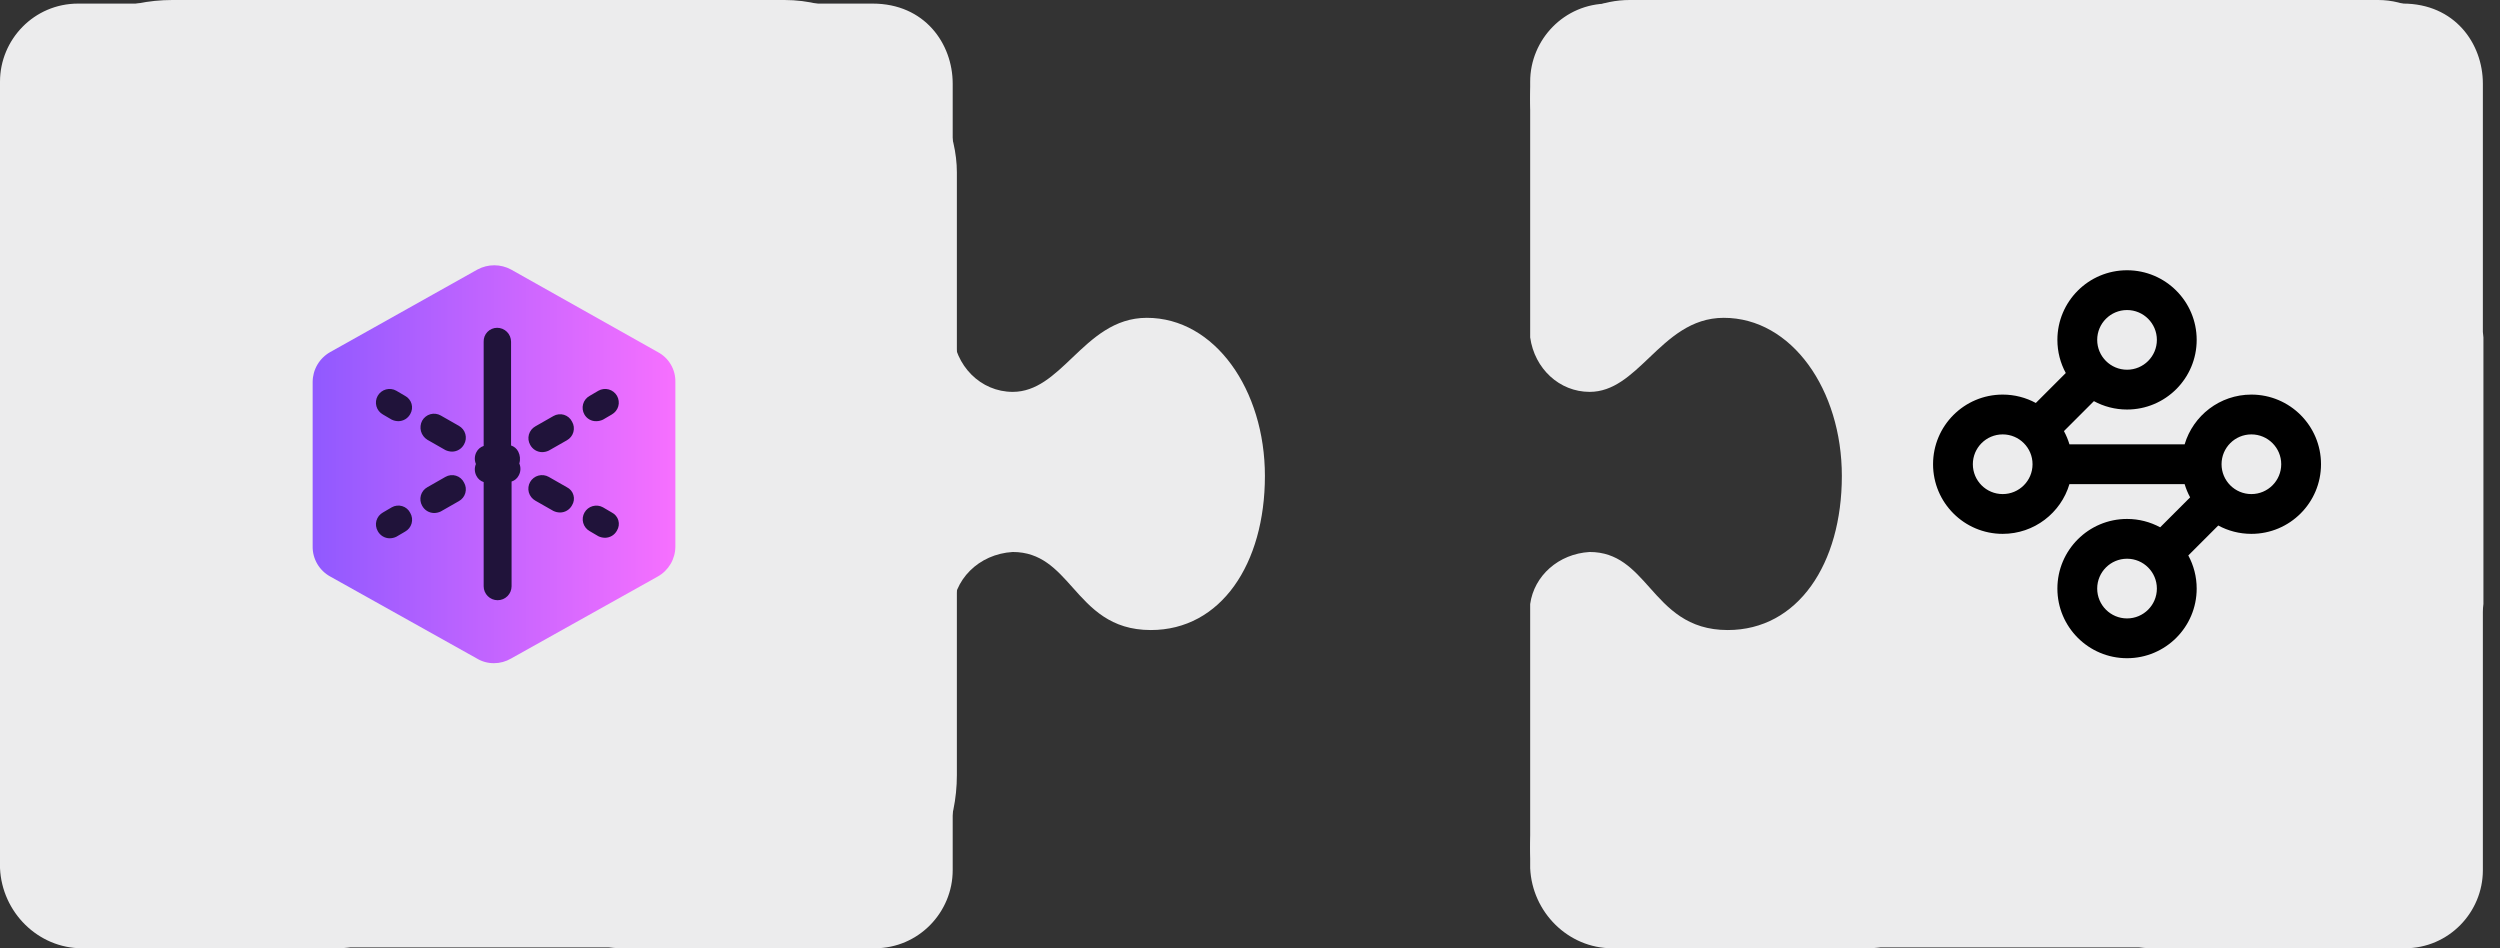 <svg width="116" height="44" viewBox="0 0 116 44" fill="none" xmlns="http://www.w3.org/2000/svg">
<rect x="0" y="0" width="116" height="44" fill="#333333" stroke="none"/>
<path fill-rule="evenodd" clip-rule="evenodd" d="M87.359 0C87.093 0.092 86.807 0.149 86.509 0.166H74.622C72.579 0.166 71 1.838 71 3.788V11.961L71 11.997V15.657C71.203 17.106 72.358 18.183 73.76 18.183C74.859 18.183 75.666 17.413 76.517 16.603C77.465 15.7 78.466 14.747 79.983 14.747C83.14 14.747 85.462 18.09 85.462 22.083C85.462 26.169 83.419 29.234 80.168 29.234C78.3 29.234 77.394 28.218 76.543 27.263C75.786 26.414 75.071 25.612 73.76 25.612C72.316 25.697 71.182 26.715 71 28.027V40.285C71.093 42.328 72.764 44 74.808 44H86.695C86.887 44 87.075 43.98 87.256 43.941H99.243C99.39 43.971 99.541 43.991 99.696 44H111.583C113.626 44 115.205 42.328 115.205 40.378V28.398C115.205 28.271 115.214 28.145 115.231 28.023V15.66C115.219 15.573 115.21 15.486 115.205 15.397V3.881C115.205 2.024 113.905 0.166 111.49 0.166H99.603C99.276 0.166 98.963 0.108 98.673 0H87.359Z" fill="#ECECED"/>
<rect x="71" width="43.96" height="9.232" rx="4.616" fill="#ECECED"/>
<rect x="71" y="34.728" width="43.96" height="9.232" rx="4.616" fill="#ECECED"/>
<path fill-rule="evenodd" clip-rule="evenodd" d="M98.695 14.386C97.93 14.386 97.31 15.006 97.31 15.771C97.31 16.535 97.93 17.155 98.695 17.155C99.459 17.155 100.079 16.535 100.079 15.771C100.079 15.006 99.459 14.386 98.695 14.386ZM95.463 15.771C95.463 13.986 96.91 12.54 98.695 12.54C100.479 12.54 101.926 13.986 101.926 15.771C101.926 17.555 100.479 19.002 98.695 19.002C98.138 19.002 97.615 18.861 97.157 18.613L95.767 20.003C95.872 20.197 95.958 20.402 96.022 20.617H101.367C101.764 19.282 103.001 18.309 104.464 18.309C106.249 18.309 107.695 19.756 107.695 21.54C107.695 23.325 106.249 24.771 104.464 24.771C103.908 24.771 103.384 24.631 102.927 24.383L101.537 25.773C101.785 26.23 101.926 26.753 101.926 27.31C101.926 29.094 100.479 30.541 98.695 30.541C96.91 30.541 95.463 29.094 95.463 27.31C95.463 25.526 96.91 24.079 98.695 24.079C99.251 24.079 99.775 24.22 100.232 24.467L101.622 23.077C101.517 22.884 101.431 22.678 101.367 22.463H96.022C95.625 23.798 94.388 24.771 92.925 24.771C91.14 24.771 89.694 23.325 89.694 21.54C89.694 19.756 91.14 18.309 92.925 18.309C93.481 18.309 94.005 18.45 94.462 18.698L95.852 17.308C95.604 16.851 95.463 16.327 95.463 15.771ZM97.31 27.31C97.31 26.545 97.93 25.925 98.695 25.925C99.459 25.925 100.079 26.545 100.079 27.31C100.079 28.075 99.459 28.695 98.695 28.695C97.93 28.695 97.31 28.075 97.31 27.31ZM92.925 20.156C92.16 20.156 91.54 20.776 91.54 21.54C91.54 22.305 92.16 22.925 92.925 22.925C93.69 22.925 94.31 22.305 94.31 21.54C94.31 20.776 93.69 20.156 92.925 20.156ZM103.08 21.54C103.08 20.776 103.699 20.156 104.464 20.156C105.229 20.156 105.849 20.776 105.849 21.54C105.849 22.305 105.229 22.925 104.464 22.925C103.699 22.925 103.08 22.305 103.08 21.54Z" fill="black"/>
<path fill-rule="evenodd" clip-rule="evenodd" d="M16.359 0C16.093 0.092 15.807 0.149 15.509 0.167H3.622C1.579 0.167 0 1.838 0 3.788V8.201V11.961V24.776V32.884V40.285C0.093 42.328 1.764 44 3.808 44H15.695C15.887 44 16.074 43.98 16.255 43.941H28.243C28.39 43.971 28.541 43.991 28.696 44H40.583C42.626 44 44.205 42.328 44.205 40.378V28.398C44.205 26.912 45.412 25.705 46.991 25.612C48.302 25.612 49.017 26.414 49.773 27.263C50.625 28.219 51.53 29.234 53.399 29.234C56.649 29.234 58.692 26.169 58.692 22.083C58.692 18.09 56.371 14.747 53.213 14.747C51.697 14.747 50.695 15.701 49.748 16.603C48.897 17.414 48.09 18.183 46.991 18.183C45.505 18.183 44.298 16.976 44.205 15.397V3.881C44.205 2.024 42.905 0.167 40.49 0.167H28.603C28.276 0.167 27.963 0.108 27.673 0H16.359Z" fill="#ECECED"/>
<rect width="44.399" height="43.96" rx="8" fill="#ECECED"/>
<path d="M30.521 16.336L23.713 12.506C23.474 12.377 23.206 12.309 22.934 12.309C22.661 12.309 22.394 12.377 22.154 12.506L15.322 16.336C15.075 16.475 14.87 16.677 14.726 16.921C14.583 17.165 14.508 17.442 14.507 17.725V25.361C14.504 25.645 14.579 25.923 14.723 26.168C14.866 26.412 15.073 26.613 15.322 26.75L22.13 30.556C22.369 30.7 22.643 30.774 22.922 30.772C23.2 30.771 23.473 30.697 23.713 30.556L30.521 26.75C30.768 26.611 30.974 26.409 31.117 26.166C31.26 25.922 31.336 25.644 31.337 25.361V17.725C31.344 17.441 31.271 17.16 31.127 16.915C30.983 16.669 30.773 16.469 30.521 16.336V16.336Z" fill="url(#paint0_linear_912_1698)"/>
<path d="M18.175 23.541L17.767 23.78C17.694 23.82 17.63 23.875 17.578 23.94C17.527 24.006 17.489 24.081 17.466 24.161C17.444 24.241 17.438 24.325 17.448 24.407C17.459 24.49 17.486 24.57 17.527 24.642C17.581 24.742 17.66 24.826 17.757 24.885C17.854 24.944 17.965 24.976 18.079 24.977C18.187 24.976 18.293 24.952 18.39 24.905L18.798 24.666C18.871 24.625 18.935 24.571 18.987 24.506C19.038 24.44 19.076 24.365 19.099 24.285C19.121 24.205 19.127 24.121 19.117 24.038C19.106 23.956 19.079 23.876 19.038 23.804C19.001 23.728 18.948 23.66 18.884 23.605C18.82 23.55 18.745 23.509 18.664 23.485C18.583 23.46 18.497 23.452 18.413 23.462C18.329 23.471 18.248 23.498 18.175 23.541V23.541ZM20.668 22.128L19.829 22.607C19.756 22.647 19.692 22.702 19.64 22.767C19.588 22.833 19.55 22.908 19.528 22.988C19.506 23.068 19.5 23.152 19.51 23.235C19.521 23.317 19.547 23.397 19.589 23.469C19.643 23.569 19.722 23.653 19.819 23.712C19.916 23.77 20.027 23.802 20.14 23.804C20.248 23.803 20.355 23.779 20.452 23.732L21.291 23.253C21.364 23.213 21.428 23.159 21.48 23.093C21.532 23.028 21.57 22.953 21.592 22.873C21.614 22.793 21.62 22.709 21.61 22.626C21.599 22.543 21.573 22.464 21.531 22.392C21.494 22.316 21.442 22.248 21.377 22.193C21.313 22.138 21.238 22.097 21.157 22.072C21.076 22.047 20.991 22.04 20.907 22.049C20.822 22.059 20.741 22.086 20.668 22.128V22.128ZM24.048 20.958C24.015 20.89 23.967 20.829 23.91 20.78C23.852 20.731 23.785 20.693 23.713 20.67V15.856C23.713 15.771 23.696 15.687 23.664 15.609C23.632 15.53 23.584 15.459 23.524 15.399C23.464 15.338 23.392 15.291 23.313 15.258C23.235 15.226 23.15 15.21 23.065 15.21C22.982 15.21 22.899 15.227 22.822 15.26C22.744 15.293 22.675 15.341 22.617 15.401C22.558 15.462 22.513 15.533 22.483 15.611C22.453 15.689 22.439 15.773 22.442 15.856V20.692C22.37 20.715 22.303 20.752 22.245 20.802C22.187 20.851 22.14 20.911 22.106 20.979C22.061 21.063 22.036 21.157 22.032 21.252C22.027 21.347 22.045 21.442 22.082 21.53C22.045 21.617 22.027 21.712 22.032 21.808C22.036 21.903 22.061 21.996 22.106 22.08C22.14 22.148 22.187 22.209 22.245 22.258C22.303 22.308 22.37 22.345 22.442 22.368V27.203C22.442 27.375 22.51 27.539 22.632 27.66C22.753 27.782 22.918 27.85 23.089 27.85C23.261 27.85 23.426 27.782 23.547 27.66C23.668 27.539 23.737 27.375 23.737 27.203V22.344C23.809 22.321 23.876 22.284 23.934 22.234C23.991 22.185 24.038 22.124 24.072 22.056C24.117 21.972 24.143 21.879 24.147 21.784C24.151 21.689 24.134 21.594 24.096 21.506C24.152 21.324 24.134 21.127 24.048 20.958V20.958ZM25.681 19.303L24.842 19.782C24.769 19.823 24.705 19.877 24.653 19.942C24.602 20.008 24.563 20.083 24.541 20.163C24.519 20.243 24.513 20.327 24.523 20.41C24.534 20.492 24.561 20.572 24.602 20.644C24.656 20.744 24.735 20.828 24.832 20.887C24.929 20.946 25.04 20.978 25.154 20.979C25.261 20.978 25.368 20.954 25.465 20.907L26.304 20.429C26.377 20.388 26.441 20.334 26.493 20.268C26.545 20.203 26.583 20.128 26.605 20.048C26.627 19.968 26.633 19.884 26.623 19.801C26.613 19.719 26.586 19.639 26.544 19.567C26.507 19.491 26.455 19.423 26.39 19.368C26.326 19.313 26.251 19.272 26.17 19.247C26.089 19.223 26.004 19.215 25.92 19.225C25.835 19.234 25.754 19.261 25.681 19.303V19.303ZM27.668 19.543C27.776 19.542 27.883 19.517 27.98 19.471L28.388 19.232C28.46 19.191 28.524 19.136 28.576 19.071C28.628 19.006 28.666 18.931 28.689 18.85C28.711 18.77 28.718 18.686 28.707 18.604C28.697 18.521 28.671 18.441 28.63 18.368C28.589 18.296 28.534 18.232 28.468 18.181C28.402 18.13 28.327 18.092 28.247 18.07C28.166 18.048 28.082 18.042 27.999 18.052C27.917 18.062 27.837 18.089 27.764 18.131L27.357 18.37C27.284 18.41 27.22 18.465 27.168 18.53C27.116 18.595 27.078 18.67 27.056 18.751C27.034 18.831 27.028 18.915 27.038 18.997C27.049 19.08 27.075 19.16 27.117 19.232C27.172 19.329 27.252 19.409 27.349 19.464C27.447 19.519 27.557 19.546 27.668 19.543ZM28.388 23.78L27.98 23.541C27.834 23.459 27.661 23.439 27.5 23.484C27.339 23.529 27.202 23.636 27.12 23.782C27.037 23.927 27.016 24.099 27.06 24.261C27.105 24.422 27.211 24.559 27.357 24.642L27.764 24.881C27.862 24.928 27.968 24.952 28.076 24.953C28.189 24.951 28.3 24.92 28.398 24.861C28.494 24.802 28.574 24.718 28.627 24.618C28.67 24.548 28.698 24.47 28.709 24.389C28.72 24.308 28.715 24.225 28.692 24.146C28.669 24.068 28.631 23.994 28.578 23.931C28.526 23.868 28.461 23.817 28.388 23.78V23.78ZM26.302 22.607L25.463 22.128C25.39 22.087 25.31 22.06 25.228 22.05C25.145 22.04 25.061 22.046 24.98 22.068C24.9 22.09 24.825 22.127 24.759 22.179C24.693 22.23 24.638 22.294 24.597 22.366C24.556 22.439 24.53 22.519 24.52 22.601C24.51 22.684 24.516 22.768 24.538 22.848C24.561 22.928 24.599 23.003 24.651 23.069C24.703 23.134 24.767 23.189 24.839 23.23L25.678 23.708C25.776 23.755 25.882 23.779 25.99 23.78C26.104 23.779 26.215 23.747 26.312 23.688C26.409 23.629 26.488 23.545 26.542 23.445C26.585 23.375 26.614 23.297 26.625 23.216C26.637 23.135 26.631 23.052 26.608 22.973C26.586 22.894 26.547 22.82 26.494 22.757C26.441 22.694 26.376 22.643 26.302 22.607V22.607ZM19.829 20.405L20.668 20.884C20.765 20.93 20.872 20.954 20.98 20.955C21.093 20.954 21.204 20.922 21.301 20.863C21.398 20.804 21.477 20.72 21.531 20.62C21.573 20.548 21.599 20.468 21.61 20.386C21.62 20.303 21.614 20.219 21.592 20.139C21.57 20.059 21.532 19.984 21.48 19.919C21.428 19.853 21.364 19.799 21.291 19.758L20.452 19.28C20.38 19.238 20.3 19.211 20.217 19.201C20.135 19.19 20.051 19.196 19.97 19.219C19.89 19.241 19.815 19.279 19.75 19.331C19.684 19.382 19.63 19.446 19.589 19.519C19.509 19.669 19.489 19.845 19.533 20.009C19.578 20.174 19.684 20.315 19.829 20.405V20.405ZM18.798 18.37L18.39 18.131C18.318 18.089 18.238 18.062 18.155 18.052C18.073 18.042 17.988 18.048 17.908 18.07C17.828 18.092 17.752 18.13 17.686 18.181C17.621 18.232 17.566 18.296 17.525 18.368C17.484 18.441 17.457 18.521 17.447 18.604C17.437 18.686 17.444 18.77 17.466 18.85C17.489 18.931 17.527 19.006 17.578 19.071C17.63 19.136 17.694 19.191 17.767 19.232L18.175 19.471C18.272 19.517 18.378 19.542 18.486 19.543C18.6 19.541 18.711 19.509 18.808 19.451C18.905 19.392 18.984 19.308 19.038 19.208C19.078 19.137 19.105 19.059 19.115 18.979C19.125 18.898 19.118 18.816 19.096 18.738C19.073 18.66 19.036 18.587 18.984 18.524C18.933 18.46 18.87 18.408 18.798 18.37V18.37Z" fill="#20133A"/>
<defs>
<linearGradient id="paint0_linear_912_1698" x1="14.507" y1="21.541" x2="31.339" y2="21.541" gradientUnits="userSpaceOnUse">
<stop stop-color="#9059FF"/>
<stop offset="1" stop-color="#F770FF"/>
</linearGradient>
</defs>
</svg>
